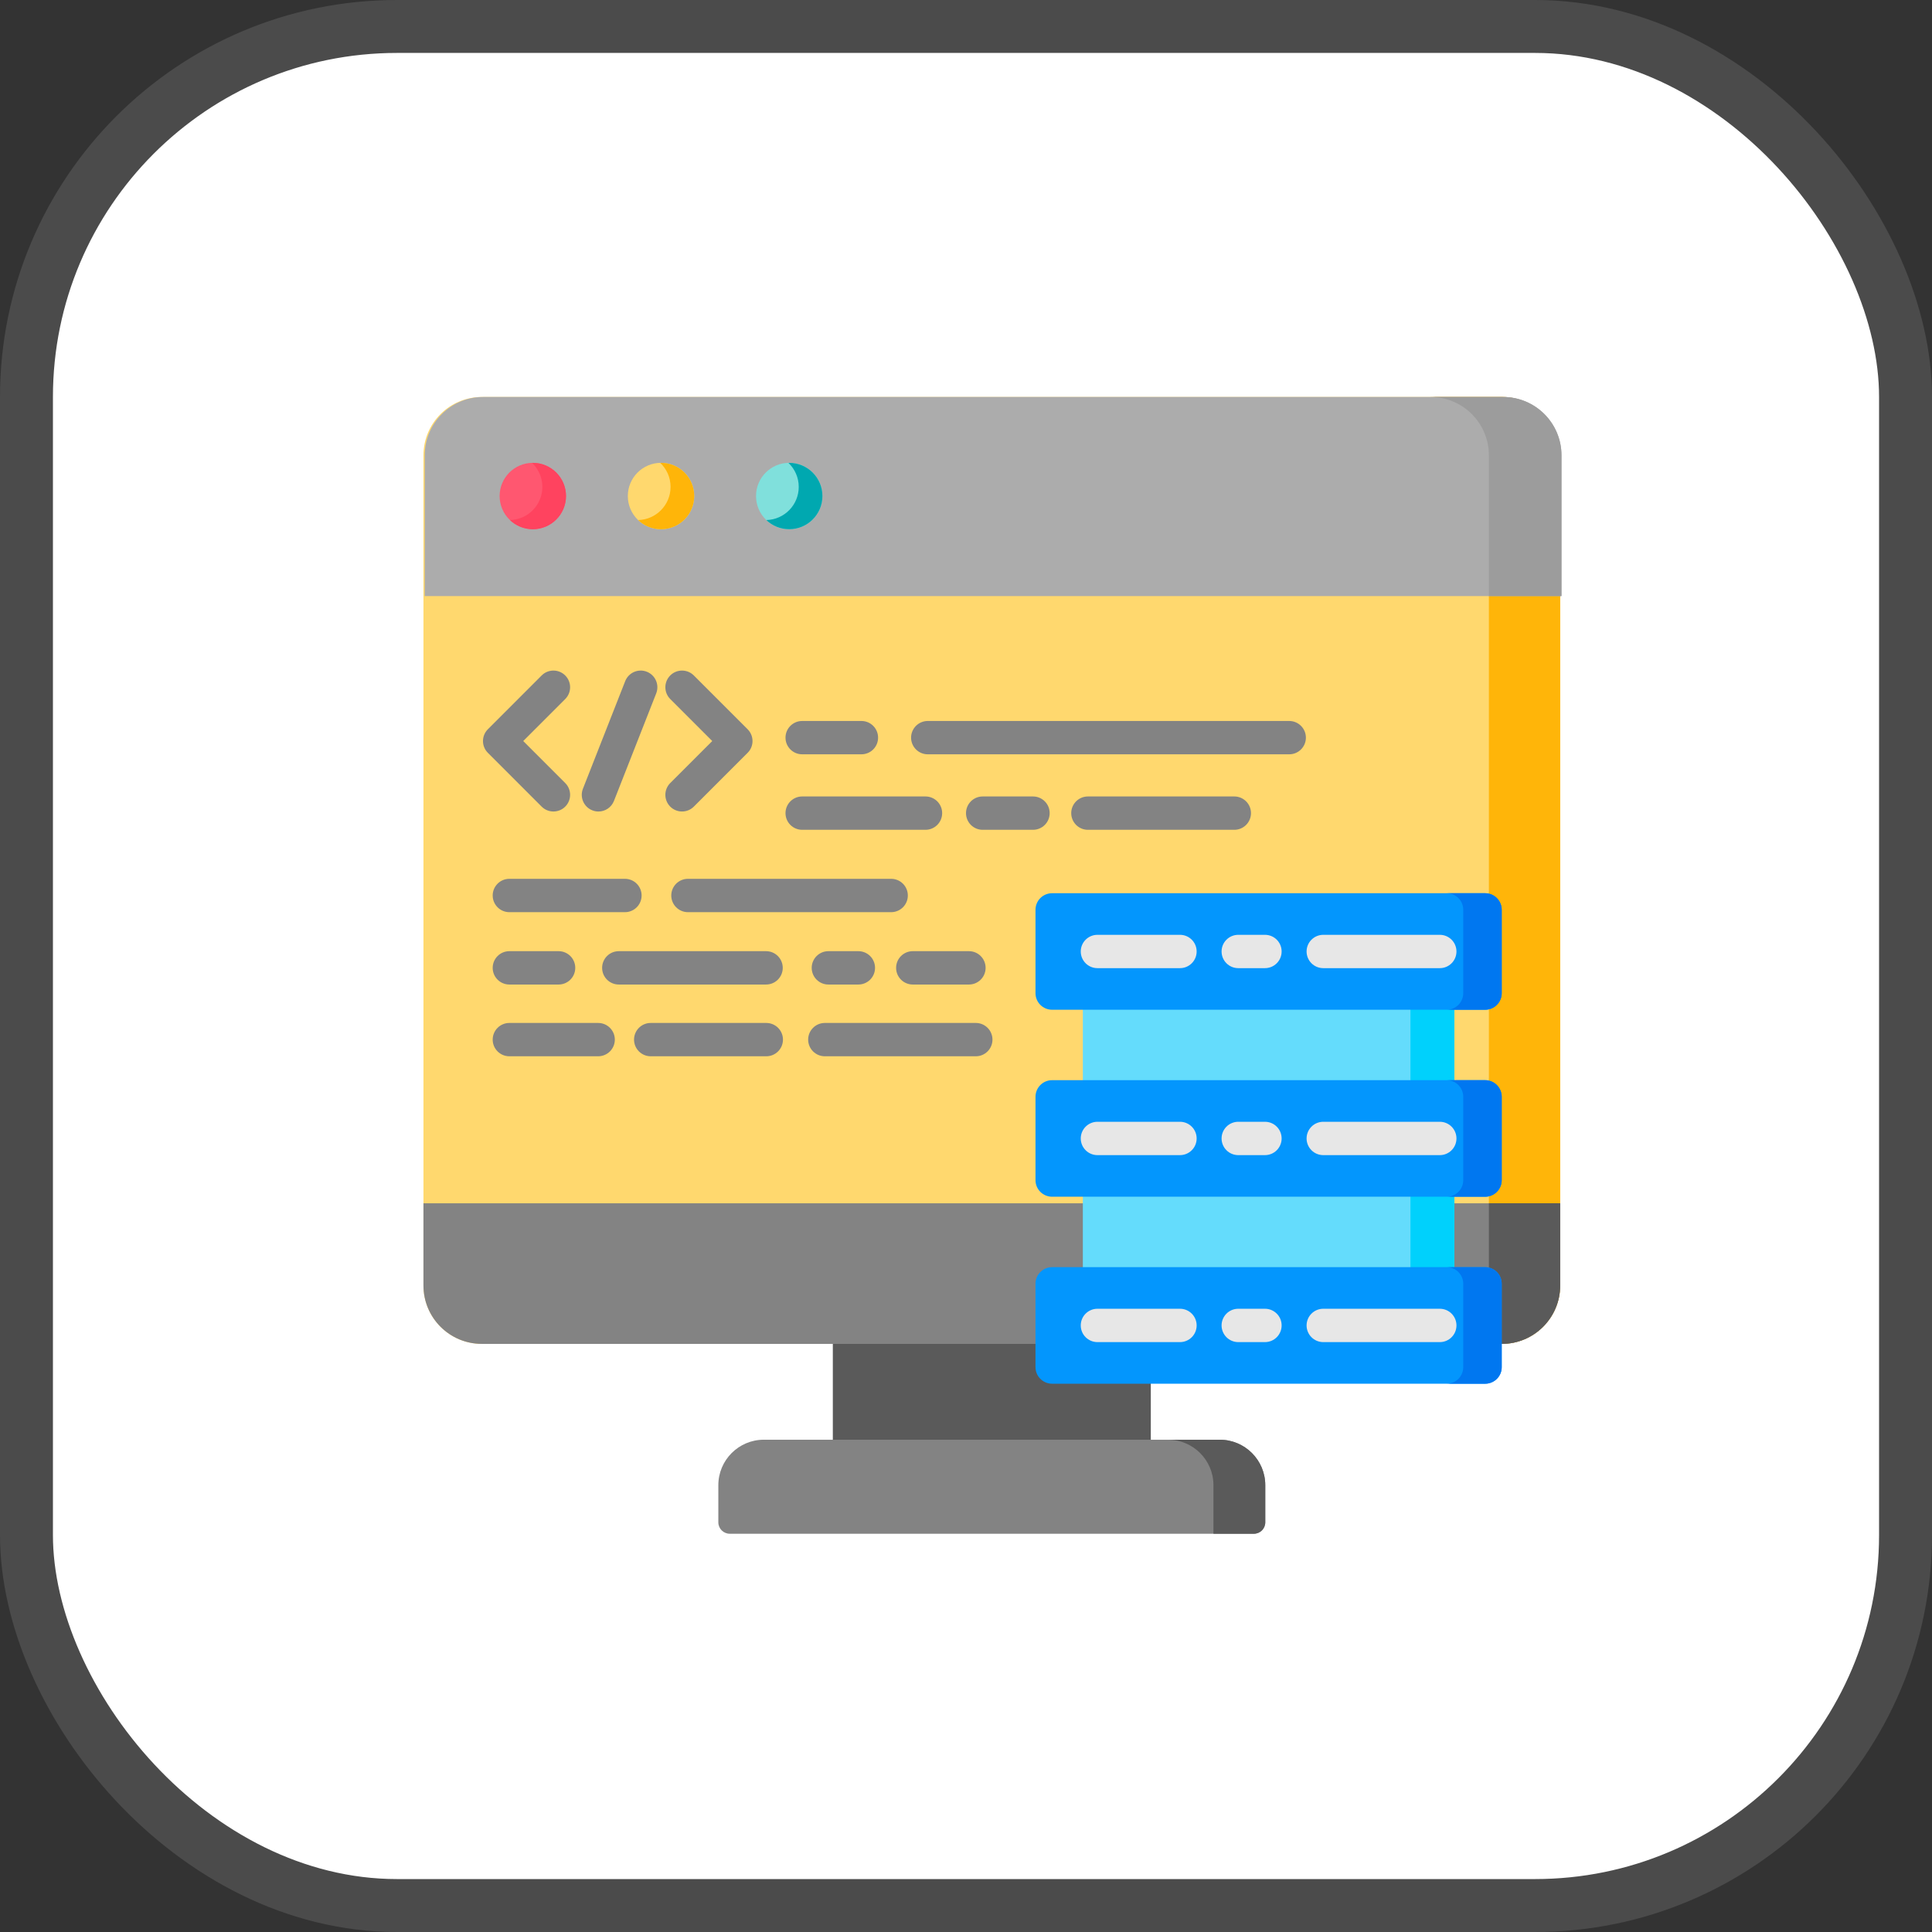 <?xml version="1.0" encoding="UTF-8"?>
<svg width="73px" height="73px" viewBox="0 0 73 73" version="1.1" xmlns="http://www.w3.org/2000/svg" xmlns:xlink="http://www.w3.org/1999/xlink">
	<rect x="0" y="0" width="73" height="73" fill="#333333" stroke="none"/>
	<!-- Generator: Sketch 51.3 (57544) - http://www.bohemiancoding.com/sketch -->
	<title>progressive-webapps/audits/chrome-devtools</title>
	<desc>Created with Sketch.</desc>
	<defs></defs>
	<g id="progressive-webapps/audits/chrome-devtools" stroke="none" stroke-width="1" fill="none" fill-rule="evenodd">
		<g id="container" transform="translate(2, 2)" fill="#FFFFFF" fill-rule="nonzero" stroke="#4B4B4B" stroke-width="2">
			<rect id="mask" x="-1" y="-1" width="71" height="71" rx="14"></rect>
		</g>
		<g id="data-(1)" transform="translate(16, 15)" fill-rule="nonzero">
			<polygon id="Shape" fill="#5A5A5A" points="15.468 35.081 27.483 35.081 27.483 40.054 15.468 40.054"></polygon>
			<path d="M40.746,35.778 L2.205,35.778 C0.987,35.778 -2.84217094e-14,34.791 -2.84217094e-14,33.573 L-2.84217094e-14,2.205 C-2.84217094e-14,0.987 0.987,-2.84217094e-14 2.205,-2.84217094e-14 L40.746,-2.84217094e-14 C41.963,-2.84217094e-14 42.95,0.987 42.95,2.205 L42.95,33.573 C42.95,34.791 41.963,35.778 40.746,35.778 Z" id="Shape" fill="#FFD86E"></path>
			<path d="M42.951,2.205 L42.951,33.573 C42.951,34.791 41.964,35.778 40.746,35.778 L38.052,35.778 C39.27,35.778 40.257,34.791 40.257,33.573 L40.257,2.205 C40.257,0.987 39.27,0 38.052,0 L40.746,0 C41.964,0 42.951,0.987 42.951,2.205 Z" id="Shape" fill="#FFB509"></path>
			<path d="M42.95,30.466 L0,30.466 L0,33.573 C0,34.791 0.987,35.778 2.205,35.778 L40.746,35.778 C41.963,35.778 42.95,34.791 42.95,33.573 L42.95,30.466 Z" id="Shape" fill="#838383"></path>
			<path d="M42.951,30.465 L42.951,33.573 C42.951,34.791 41.964,35.778 40.746,35.778 L38.052,35.778 C39.27,35.778 40.257,34.791 40.257,33.573 L40.257,30.465 L42.951,30.465 Z" id="Shape" fill="#5A5A5A"></path>
			<path d="M43,7.522 L0.048,7.522 L0.048,2.205 C0.048,0.987 1.035,0 2.252,0 L40.795,0 C42.013,0 43,0.987 43,2.205 L43,7.522 Z" id="Shape" fill="#ACACAC"></path>
			<path d="M43,2.205 L43,7.522 L40.257,7.522 L40.257,2.205 C40.257,0.987 39.27,0 38.052,0 L40.795,0 C42.013,0 43,0.987 43,2.205 Z" id="Shape" fill="#9C9C9C"></path>
			<path d="M31.376,42.952 L11.574,42.952 C11.336,42.952 11.142,42.758 11.142,42.52 L11.142,41.119 C11.142,40.169 11.912,39.399 12.862,39.399 L30.088,39.399 C31.038,39.399 31.808,40.169 31.808,41.119 L31.808,42.52 C31.808,42.758 31.615,42.952 31.376,42.952 Z" id="Shape" fill="#838383"></path>
			<path d="M31.808,41.119 L31.808,42.52 C31.808,42.759 31.615,42.952 31.376,42.952 L29.85,42.952 L29.85,41.119 C29.85,40.17 29.08,39.399 28.131,39.399 L30.089,39.399 C31.038,39.399 31.808,40.169 31.808,41.119 Z" id="Shape" fill="#5A5A5A"></path>
			<g id="Group" transform="translate(2.184, 10.33)" fill="#838383">
				<path d="M2.728,5.332 C2.566,5.332 2.405,5.271 2.282,5.148 L0.25,3.115 C0.004,2.87 0.004,2.471 0.25,2.225 L2.282,0.192 C2.528,-0.054 2.927,-0.054 3.173,0.192 C3.419,0.438 3.419,0.837 3.173,1.083 L1.586,2.67 L3.173,4.257 C3.419,4.503 3.419,4.902 3.173,5.148 C3.05,5.271 2.889,5.332 2.728,5.332 Z" id="Shape"></path>
				<path d="M7.587,5.332 C7.426,5.332 7.264,5.271 7.141,5.148 C6.895,4.902 6.895,4.503 7.141,4.257 L8.728,2.67 L7.141,1.083 C6.895,0.837 6.895,0.438 7.141,0.192 C7.387,-0.054 7.786,-0.054 8.032,0.192 L10.065,2.225 C10.311,2.471 10.311,2.87 10.065,3.115 L8.032,5.148 C7.909,5.271 7.748,5.332 7.587,5.332 Z" id="Shape"></path>
				<path d="M4.428,5.333 C4.351,5.333 4.273,5.319 4.198,5.289 C3.874,5.162 3.714,4.796 3.842,4.472 L5.439,0.407 C5.566,0.084 5.932,-0.076 6.255,0.051 C6.579,0.178 6.738,0.544 6.611,0.868 L5.014,4.933 C4.917,5.181 4.679,5.333 4.428,5.333 Z" id="Shape"></path>
				<path d="M5.429,9.136 L1.062,9.136 C0.714,9.136 0.432,8.854 0.432,8.506 C0.432,8.158 0.714,7.876 1.062,7.876 L5.429,7.876 C5.777,7.876 6.059,8.158 6.059,8.506 C6.059,8.854 5.777,9.136 5.429,9.136 Z" id="Shape"></path>
				<path d="M15.488,9.136 L7.81,9.136 C7.462,9.136 7.18,8.854 7.18,8.506 C7.18,8.158 7.462,7.876 7.81,7.876 L15.488,7.876 C15.836,7.876 16.118,8.158 16.118,8.506 C16.118,8.854 15.836,9.136 15.488,9.136 Z" id="Shape"></path>
				<path d="M2.922,11.87 L1.062,11.87 C0.714,11.87 0.432,11.588 0.432,11.24 C0.432,10.892 0.714,10.61 1.062,10.61 L2.922,10.61 C3.27,10.61 3.552,10.892 3.552,11.24 C3.552,11.588 3.27,11.87 2.922,11.87 Z" id="Shape"></path>
				<path d="M14.249,11.87 L13.116,11.87 C12.769,11.87 12.486,11.588 12.486,11.24 C12.486,10.892 12.769,10.61 13.116,10.61 L14.249,10.61 C14.597,10.61 14.879,10.892 14.879,11.24 C14.879,11.588 14.597,11.87 14.249,11.87 Z" id="Shape"></path>
				<path d="M10.762,11.87 L5.197,11.87 C4.849,11.87 4.567,11.588 4.567,11.24 C4.567,10.892 4.849,10.61 5.197,10.61 L10.762,10.61 C11.11,10.61 11.392,10.892 11.392,11.24 C11.392,11.588 11.11,11.87 10.762,11.87 Z" id="Shape"></path>
				<path d="M18.427,11.87 L16.305,11.87 C15.957,11.87 15.675,11.588 15.675,11.24 C15.675,10.892 15.957,10.61 16.305,10.61 L18.427,10.61 C18.775,10.61 19.057,10.892 19.057,11.24 C19.057,11.588 18.775,11.87 18.427,11.87 Z" id="Shape"></path>
				<path d="M14.365,3.171 L12.126,3.171 C11.778,3.171 11.496,2.89 11.496,2.542 C11.496,2.194 11.778,1.912 12.126,1.912 L14.365,1.912 C14.713,1.912 14.994,2.194 14.994,2.542 C14.994,2.89 14.713,3.171 14.365,3.171 Z" id="Shape"></path>
				<path d="M30.529,3.171 L16.871,3.171 C16.524,3.171 16.241,2.89 16.241,2.542 C16.241,2.194 16.524,1.912 16.871,1.912 L30.529,1.912 C30.876,1.912 31.159,2.194 31.159,2.542 C31.159,2.89 30.876,3.171 30.529,3.171 Z" id="Shape"></path>
				<path d="M28.454,6.024 L22.922,6.024 C22.574,6.024 22.292,5.742 22.292,5.394 C22.292,5.046 22.574,4.764 22.922,4.764 L28.454,4.764 C28.802,4.764 29.084,5.046 29.084,5.394 C29.084,5.742 28.802,6.024 28.454,6.024 Z" id="Shape"></path>
				<path d="M20.847,6.024 L18.946,6.024 C18.598,6.024 18.316,5.742 18.316,5.394 C18.316,5.046 18.598,4.764 18.946,4.764 L20.847,4.764 C21.196,4.764 21.477,5.046 21.477,5.394 C21.477,5.742 21.196,6.024 20.847,6.024 Z" id="Shape"></path>
				<path d="M16.785,6.024 L12.126,6.024 C11.778,6.024 11.496,5.742 11.496,5.394 C11.496,5.046 11.778,4.764 12.126,4.764 L16.785,4.764 C17.133,4.764 17.415,5.046 17.415,5.394 C17.415,5.742 17.133,6.024 16.785,6.024 Z" id="Shape"></path>
				<path d="M10.77,14.581 L6.403,14.581 C6.055,14.581 5.773,14.299 5.773,13.952 C5.773,13.604 6.055,13.322 6.403,13.322 L10.77,13.322 C11.118,13.322 11.4,13.604 11.4,13.952 C11.4,14.299 11.118,14.581 10.77,14.581 Z" id="Shape"></path>
				<path d="M4.417,14.581 L1.062,14.581 C0.714,14.581 0.432,14.299 0.432,13.952 C0.432,13.604 0.714,13.322 1.062,13.322 L4.417,13.322 C4.765,13.322 5.047,13.604 5.047,13.952 C5.047,14.299 4.765,14.581 4.417,14.581 Z" id="Shape"></path>
				<path d="M18.687,14.581 L12.982,14.581 C12.634,14.581 12.352,14.299 12.352,13.952 C12.352,13.604 12.634,13.322 12.982,13.322 L18.687,13.322 C19.035,13.322 19.316,13.604 19.316,13.952 C19.316,14.299 19.035,14.581 18.687,14.581 Z" id="Shape"></path>
			</g>
			<polygon id="Shape" fill="#64DCFC" points="24.915 22.121 38.953 22.121 38.953 26.875 24.915 26.875"></polygon>
			<polygon id="Shape" fill="#64DCFC" points="24.915 29.468 38.953 29.468 38.953 33.876 24.915 33.876"></polygon>
			<polygon id="Shape" fill="#00D1FC" points="37.293 22.121 38.953 22.121 38.953 26.875 37.293 26.875"></polygon>
			<polygon id="Shape" fill="#00D1FC" points="37.293 29.468 38.953 29.468 38.953 33.876 37.293 33.876"></polygon>
			<path d="M40.116,23.153 L23.753,23.153 C23.407,23.153 23.126,22.873 23.126,22.527 L23.126,19.376 C23.126,19.03 23.407,18.75 23.753,18.75 L40.116,18.75 C40.462,18.75 40.742,19.03 40.742,19.376 L40.742,22.527 C40.742,22.873 40.462,23.153 40.116,23.153 Z" id="Shape" fill="#0396FD"></path>
			<path d="M40.116,30.218 L23.753,30.218 C23.407,30.218 23.126,29.938 23.126,29.592 L23.126,26.441 C23.126,26.095 23.407,25.814 23.753,25.814 L40.116,25.814 C40.462,25.814 40.742,26.095 40.742,26.441 L40.742,29.592 C40.742,29.938 40.462,30.218 40.116,30.218 Z" id="Shape" fill="#0396FD"></path>
			<path d="M40.116,37.283 L23.753,37.283 C23.407,37.283 23.126,37.003 23.126,36.657 L23.126,33.506 C23.126,33.16 23.407,32.879 23.753,32.879 L40.116,32.879 C40.462,32.879 40.742,33.16 40.742,33.506 L40.742,36.657 C40.742,37.003 40.462,37.283 40.116,37.283 Z" id="Shape" fill="#0396FD"></path>
			<path d="M40.742,19.376 L40.742,22.527 C40.742,22.873 40.462,23.153 40.116,23.153 L38.662,23.153 C39.008,23.153 39.288,22.873 39.288,22.527 L39.288,19.376 C39.288,19.03 39.008,18.75 38.662,18.75 L40.116,18.75 C40.462,18.75 40.742,19.03 40.742,19.376 Z" id="Shape" fill="#0077F0"></path>
			<path d="M40.742,26.441 L40.742,29.591 C40.742,29.938 40.462,30.218 40.116,30.218 L38.662,30.218 C39.008,30.218 39.288,29.938 39.288,29.591 L39.288,26.441 C39.288,26.095 39.008,25.814 38.662,25.814 L40.116,25.814 C40.462,25.814 40.742,26.095 40.742,26.441 Z" id="Shape" fill="#0077F0"></path>
			<path d="M40.742,33.506 L40.742,36.657 C40.742,37.003 40.462,37.283 40.116,37.283 L38.662,37.283 C39.008,37.283 39.288,37.003 39.288,36.657 L39.288,33.506 C39.288,33.16 39.008,32.88 38.662,32.88 L40.116,32.88 C40.462,32.88 40.742,33.16 40.742,33.506 Z" id="Shape" fill="#0077F0"></path>
			<path d="M28.585,21.581 L25.466,21.581 C25.118,21.581 24.836,21.3 24.836,20.951 C24.836,20.604 25.118,20.322 25.466,20.322 L28.586,20.322 C28.933,20.322 29.215,20.604 29.215,20.951 C29.215,21.3 28.933,21.581 28.585,21.581 Z" id="Shape" fill="#E7E7E7"></path>
			<path d="M38.403,21.581 L33.999,21.581 C33.651,21.581 33.369,21.3 33.369,20.951 C33.369,20.604 33.651,20.322 33.999,20.322 L38.403,20.322 C38.751,20.322 39.032,20.604 39.032,20.951 C39.032,21.3 38.751,21.581 38.403,21.581 Z" id="Shape" fill="#E7E7E7"></path>
			<path d="M31.797,21.581 L30.787,21.581 C30.439,21.581 30.157,21.3 30.157,20.951 C30.157,20.604 30.439,20.322 30.787,20.322 L31.797,20.322 C32.145,20.322 32.426,20.604 32.426,20.951 C32.426,21.3 32.144,21.581 31.797,21.581 Z" id="Shape" fill="#E7E7E7"></path>
			<path d="M28.585,28.646 L25.466,28.646 C25.118,28.646 24.836,28.364 24.836,28.016 C24.836,27.669 25.118,27.386 25.466,27.386 L28.586,27.386 C28.933,27.386 29.215,27.669 29.215,28.016 C29.215,28.364 28.933,28.646 28.585,28.646 Z" id="Shape" fill="#E7E7E7"></path>
			<path d="M38.403,28.646 L33.999,28.646 C33.651,28.646 33.369,28.364 33.369,28.016 C33.369,27.669 33.651,27.386 33.999,27.386 L38.403,27.386 C38.751,27.386 39.032,27.669 39.032,28.016 C39.032,28.364 38.751,28.646 38.403,28.646 Z" id="Shape" fill="#E7E7E7"></path>
			<path d="M31.797,28.646 L30.787,28.646 C30.439,28.646 30.157,28.364 30.157,28.016 C30.157,27.669 30.439,27.386 30.787,27.386 L31.797,27.386 C32.145,27.386 32.426,27.669 32.426,28.016 C32.426,28.364 32.144,28.646 31.797,28.646 Z" id="Shape" fill="#E7E7E7"></path>
			<path d="M28.585,35.711 L25.466,35.711 C25.118,35.711 24.836,35.429 24.836,35.081 C24.836,34.733 25.118,34.451 25.466,34.451 L28.586,34.451 C28.933,34.451 29.215,34.733 29.215,35.081 C29.215,35.429 28.933,35.711 28.585,35.711 Z" id="Shape" fill="#E7E7E7"></path>
			<path d="M38.403,35.711 L33.999,35.711 C33.651,35.711 33.369,35.429 33.369,35.081 C33.369,34.733 33.651,34.451 33.999,34.451 L38.403,34.451 C38.751,34.451 39.032,34.733 39.032,35.081 C39.032,35.429 38.751,35.711 38.403,35.711 Z" id="Shape" fill="#E7E7E7"></path>
			<path d="M31.797,35.711 L30.787,35.711 C30.439,35.711 30.157,35.429 30.157,35.081 C30.157,34.733 30.439,34.451 30.787,34.451 L31.797,34.451 C32.145,34.451 32.426,34.733 32.426,35.081 C32.426,35.429 32.144,35.711 31.797,35.711 Z" id="Shape" fill="#E7E7E7"></path>
			<path d="M5.387,3.743 C5.387,4.435 4.825,4.997 4.133,4.997 C3.44,4.997 2.878,4.435 2.878,3.743 C2.878,3.05 3.44,2.488 4.133,2.488 C4.825,2.488 5.387,3.05 5.387,3.743 Z" id="Shape" fill="#FF5770"></path>
			<path d="M10.231,3.743 C10.231,4.435 9.669,4.997 8.976,4.997 C8.284,4.997 7.722,4.435 7.722,3.743 C7.722,3.05 8.284,2.488 8.976,2.488 C9.669,2.488 10.231,3.05 10.231,3.743 Z" id="Shape" fill="#FFD86E"></path>
			<path d="M15.075,3.743 C15.075,4.435 14.513,4.997 13.82,4.997 C13.127,4.997 12.566,4.435 12.566,3.743 C12.566,3.05 13.127,2.488 13.82,2.488 C14.513,2.488 15.075,3.05 15.075,3.743 Z" id="Shape" fill="#80E0DC"></path>
			<path d="M5.386,3.743 C5.386,4.435 4.825,4.996 4.133,4.996 C3.798,4.996 3.493,4.865 3.268,4.65 C3.946,4.635 4.493,4.08 4.493,3.397 C4.493,3.04 4.343,2.718 4.104,2.49 C4.113,2.489 4.124,2.489 4.133,2.489 C4.825,2.489 5.386,3.05 5.386,3.743 Z" id="Shape" fill="#FF435F"></path>
			<path d="M10.23,3.743 C10.23,4.435 9.669,4.996 8.976,4.996 C8.641,4.996 8.337,4.865 8.111,4.65 C8.79,4.635 9.337,4.08 9.337,3.397 C9.337,3.04 9.187,2.718 8.948,2.49 C8.957,2.489 8.967,2.489 8.976,2.489 C9.67,2.489 10.23,3.05 10.23,3.743 Z" id="Shape" fill="#FFB509"></path>
			<path d="M15.075,3.743 C15.075,4.435 14.513,4.996 13.82,4.996 C13.485,4.996 13.181,4.865 12.955,4.65 C13.634,4.635 14.18,4.08 14.18,3.397 C14.18,3.04 14.03,2.718 13.791,2.49 C13.8,2.489 13.811,2.489 13.82,2.489 C14.513,2.489 15.075,3.05 15.075,3.743 Z" id="Shape" fill="#00A8B0"></path>
		</g>
	</g>
</svg>